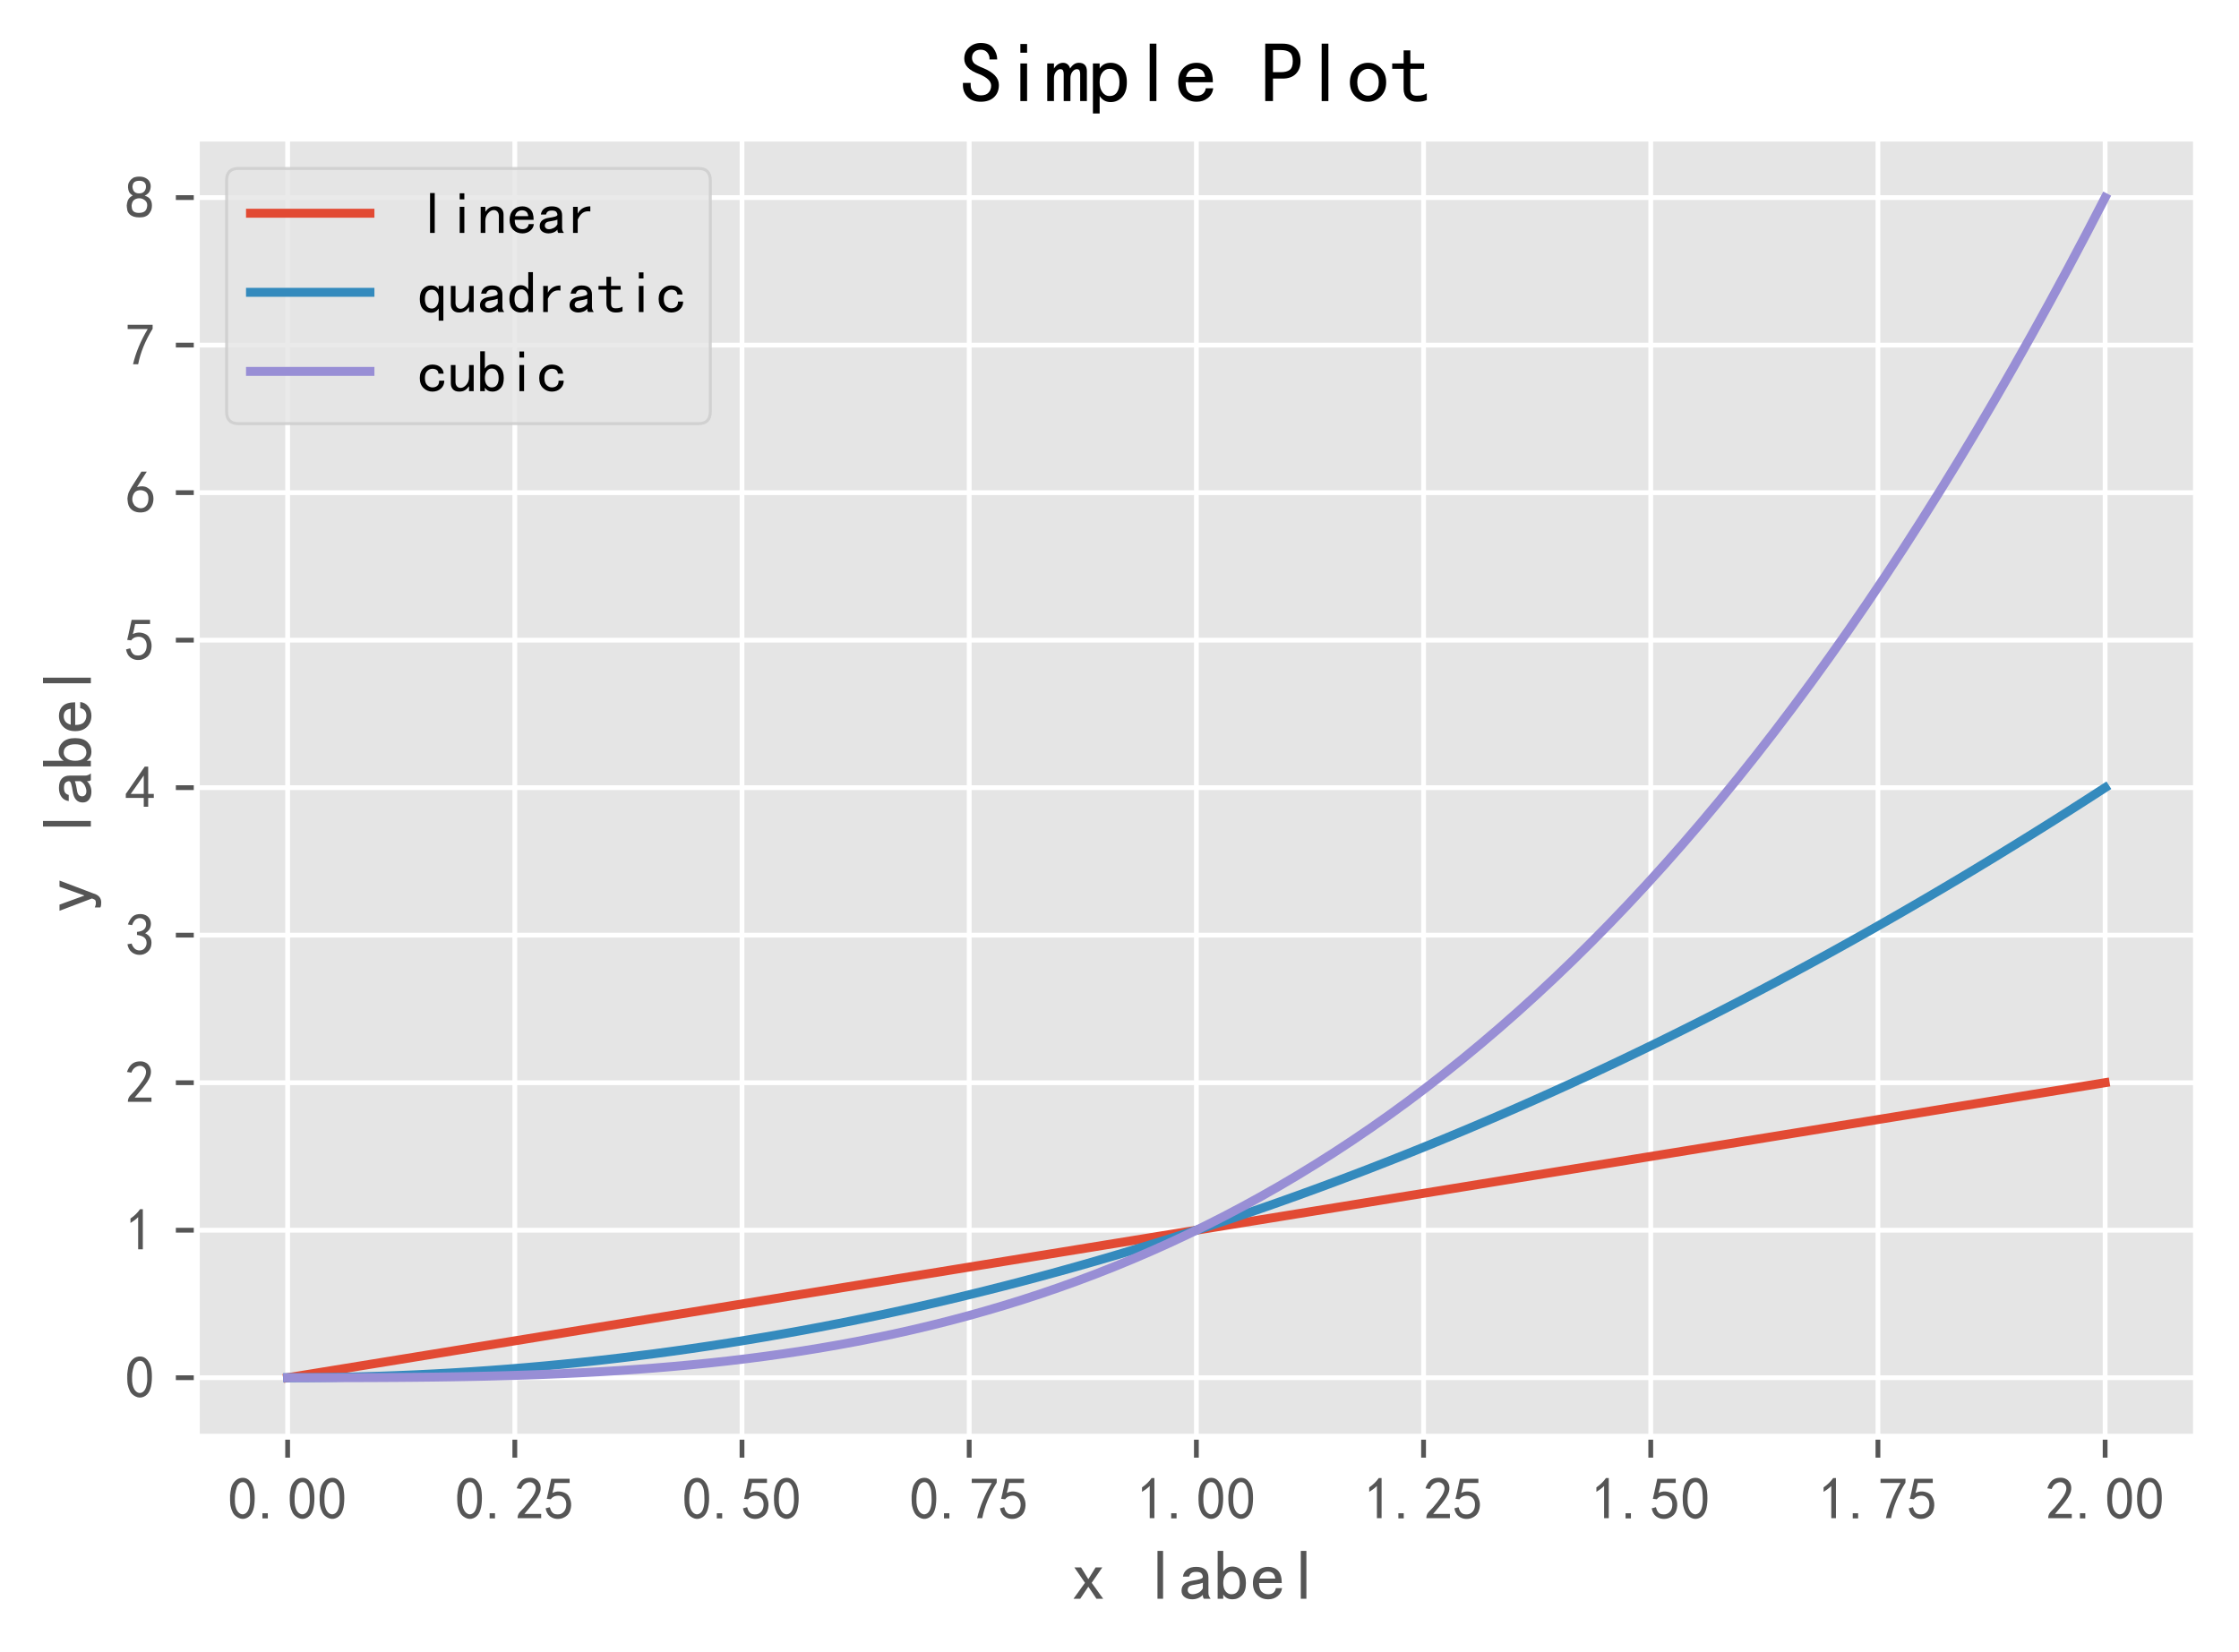 <?xml version="1.0" encoding="utf-8" standalone="no"?>
<!DOCTYPE svg PUBLIC "-//W3C//DTD SVG 1.1//EN"
  "http://www.w3.org/Graphics/SVG/1.1/DTD/svg11.dtd">
<!-- Created with matplotlib (https://matplotlib.org/) -->
<svg height="276.728pt" version="1.1" viewBox="0 0 374.95 276.728" width="374.95pt" xmlns="http://www.w3.org/2000/svg" xmlns:xlink="http://www.w3.org/1999/xlink">
 <defs>
  <style type="text/css">
*{stroke-linecap:butt;stroke-linejoin:round;}
  </style>
 </defs>
 <g id="figure_1">
  <g id="patch_1">
   <path d="M 0 276.728 
L 374.95 276.728 
L 374.95 0 
L 0 0 
z
" style="fill:#ffffff;"/>
  </g>
  <g id="axes_1">
   <g id="patch_2">
    <path d="M 32.95 240.653 
L 367.75 240.653 
L 367.75 23.212 
L 32.95 23.212 
z
" style="fill:#e5e5e5;"/>
   </g>
   <g id="matplotlib.axis_1">
    <g id="xtick_1">
     <g id="line2d_1">
      <path clip-path="url(#p4302045e38)" d="M 48.168 240.653 
L 48.168 23.212 
" style="fill:none;stroke:#ffffff;stroke-linecap:square;stroke-width:0.8;"/>
     </g>
     <g id="line2d_2">
      <defs>
       <path d="M 0 0 
L 0 3.5 
" id="m33b8dffc0c" style="stroke:#555555;stroke-width:0.8;"/>
      </defs>
      <g>
       <use style="fill:#555555;stroke:#555555;stroke-width:0.8;" x="48.168" xlink:href="#m33b8dffc0c" y="240.653"/>
      </g>
     </g>
     <g id="text_1">
      <!-- 0.00 -->
      <defs>
       <path d="M 3.125 29.297 
Q 3.906 50 6.438 56.047 
Q 8.984 62.109 13.672 66.016 
Q 18.359 69.922 25.188 69.922 
Q 32.031 69.922 37.109 64.25 
Q 42.188 58.594 43.75 50 
Q 45.312 41.406 44.719 30.266 
Q 44.141 19.141 40.812 12.109 
Q 37.5 5.078 30.859 2.344 
Q 24.219 -0.391 17.578 2.922 
Q 10.938 6.25 8.203 11.719 
Q 5.469 17.188 4.297 23.234 
Q 3.125 29.297 3.906 50 
z
M 12.891 52.734 
Q 10.547 31.25 12.5 22.844 
Q 14.453 14.453 18.938 10.938 
Q 23.438 7.422 28.125 9.562 
Q 32.812 11.719 34.953 18.156 
Q 37.109 24.609 37.109 32.219 
Q 37.109 39.844 36.516 46.094 
Q 35.938 52.344 33 57.422 
Q 30.078 62.5 25.188 62.688 
Q 20.312 62.891 16.594 57.812 
Q 12.891 52.734 10.547 31.25 
z
" id="SimHei-48"/>
       <path d="M 16.797 1.953 
L 7.812 1.953 
L 7.812 10.547 
L 16.797 10.547 
z
" id="SimHei-46"/>
      </defs>
      <g style="fill:#555555;" transform="translate(38.168 254.528)scale(0.1 -0.1)">
       <use xlink:href="#SimHei-48"/>
       <use x="50" xlink:href="#SimHei-46"/>
       <use x="100" xlink:href="#SimHei-48"/>
       <use x="150" xlink:href="#SimHei-48"/>
      </g>
     </g>
    </g>
    <g id="xtick_2">
     <g id="line2d_3">
      <path clip-path="url(#p4302045e38)" d="M 86.214 240.653 
L 86.214 23.212 
" style="fill:none;stroke:#ffffff;stroke-linecap:square;stroke-width:0.8;"/>
     </g>
     <g id="line2d_4">
      <g>
       <use style="fill:#555555;stroke:#555555;stroke-width:0.8;" x="86.214" xlink:href="#m33b8dffc0c" y="240.653"/>
      </g>
     </g>
     <g id="text_2">
      <!-- 0.25 -->
      <defs>
       <path d="M 4.688 3.906 
Q 5.078 9.766 10.156 14.453 
Q 15.234 19.141 23.047 29.094 
Q 30.859 39.062 33.203 44.531 
Q 35.547 50 34.953 53.906 
Q 34.375 57.812 31.25 60.344 
Q 28.125 62.891 24.016 62.5 
Q 19.922 62.109 16.203 59.375 
Q 12.5 56.641 10.547 51.172 
L 3.125 52.344 
Q 6.25 61.328 11.125 65.422 
Q 16.016 69.531 22.656 69.922 
Q 26.562 70.312 29.688 69.719 
Q 32.812 69.141 36.125 66.984 
Q 39.453 64.844 41.594 60.547 
Q 43.75 56.25 43.156 50.188 
Q 42.578 44.141 37.109 35.734 
Q 31.641 27.344 16.016 9.375 
L 44.141 9.375 
L 44.141 2.344 
L 4.688 2.344 
z
" id="SimHei-50"/>
       <path d="M 8.594 20.703 
Q 11.328 10.156 17.969 8.984 
Q 24.609 7.812 28.703 10.344 
Q 32.812 12.891 34.562 16.984 
Q 36.328 21.094 36.125 26.172 
Q 35.938 31.25 33.391 34.766 
Q 30.859 38.281 26.953 39.453 
Q 23.047 40.625 18.156 39.453 
Q 13.281 38.281 10.156 33.984 
L 3.516 34.766 
Q 4.297 37.109 10.938 68.359 
L 41.797 68.359 
L 41.797 61.328 
L 16.797 61.328 
Q 14.844 50.781 12.891 44.531 
Q 18.75 47.266 23.828 47.062 
Q 28.906 46.875 33.594 44.719 
Q 38.281 42.578 40.422 38.859 
Q 42.578 35.156 43.547 31.438 
Q 44.531 27.734 44.328 23.438 
Q 44.141 19.141 42.578 14.641 
Q 41.016 10.156 37.891 7.219 
Q 34.766 4.297 30.266 2.531 
Q 25.781 0.781 19.922 1.172 
Q 14.062 1.562 8.781 5.469 
Q 3.516 9.375 1.562 18.75 
z
" id="SimHei-53"/>
      </defs>
      <g style="fill:#555555;" transform="translate(76.214 254.528)scale(0.1 -0.1)">
       <use xlink:href="#SimHei-48"/>
       <use x="50" xlink:href="#SimHei-46"/>
       <use x="100" xlink:href="#SimHei-50"/>
       <use x="150" xlink:href="#SimHei-53"/>
      </g>
     </g>
    </g>
    <g id="xtick_3">
     <g id="line2d_5">
      <path clip-path="url(#p4302045e38)" d="M 124.259 240.653 
L 124.259 23.212 
" style="fill:none;stroke:#ffffff;stroke-linecap:square;stroke-width:0.8;"/>
     </g>
     <g id="line2d_6">
      <g>
       <use style="fill:#555555;stroke:#555555;stroke-width:0.8;" x="124.259" xlink:href="#m33b8dffc0c" y="240.653"/>
      </g>
     </g>
     <g id="text_3">
      <!-- 0.50 -->
      <g style="fill:#555555;" transform="translate(114.259 254.528)scale(0.1 -0.1)">
       <use xlink:href="#SimHei-48"/>
       <use x="50" xlink:href="#SimHei-46"/>
       <use x="100" xlink:href="#SimHei-53"/>
       <use x="150" xlink:href="#SimHei-48"/>
      </g>
     </g>
    </g>
    <g id="xtick_4">
     <g id="line2d_7">
      <path clip-path="url(#p4302045e38)" d="M 162.305 240.653 
L 162.305 23.212 
" style="fill:none;stroke:#ffffff;stroke-linecap:square;stroke-width:0.8;"/>
     </g>
     <g id="line2d_8">
      <g>
       <use style="fill:#555555;stroke:#555555;stroke-width:0.8;" x="162.305" xlink:href="#m33b8dffc0c" y="240.653"/>
      </g>
     </g>
     <g id="text_4">
      <!-- 0.75 -->
      <defs>
       <path d="M 13.281 2.344 
Q 20.312 32.031 37.891 61.328 
L 4.297 61.328 
L 4.297 68.359 
L 46.094 68.359 
L 46.094 61.719 
Q 27.734 32.031 21.875 2.344 
L 13.281 2.344 
z
" id="SimHei-55"/>
      </defs>
      <g style="fill:#555555;" transform="translate(152.305 254.528)scale(0.1 -0.1)">
       <use xlink:href="#SimHei-48"/>
       <use x="50" xlink:href="#SimHei-46"/>
       <use x="100" xlink:href="#SimHei-55"/>
       <use x="150" xlink:href="#SimHei-53"/>
      </g>
     </g>
    </g>
    <g id="xtick_5">
     <g id="line2d_9">
      <path clip-path="url(#p4302045e38)" d="M 200.35 240.653 
L 200.35 23.212 
" style="fill:none;stroke:#ffffff;stroke-linecap:square;stroke-width:0.8;"/>
     </g>
     <g id="line2d_10">
      <g>
       <use style="fill:#555555;stroke:#555555;stroke-width:0.8;" x="200.35" xlink:href="#m33b8dffc0c" y="240.653"/>
      </g>
     </g>
     <g id="text_5">
      <!-- 1.00 -->
      <defs>
       <path d="M 21.875 56.25 
Q 16.797 51.172 8.984 46.484 
L 8.984 53.906 
Q 18.75 60.547 25 69.531 
L 29.688 69.531 
L 29.688 2.344 
L 21.875 2.344 
z
" id="SimHei-49"/>
      </defs>
      <g style="fill:#555555;" transform="translate(190.35 254.528)scale(0.1 -0.1)">
       <use xlink:href="#SimHei-49"/>
       <use x="50" xlink:href="#SimHei-46"/>
       <use x="100" xlink:href="#SimHei-48"/>
       <use x="150" xlink:href="#SimHei-48"/>
      </g>
     </g>
    </g>
    <g id="xtick_6">
     <g id="line2d_11">
      <path clip-path="url(#p4302045e38)" d="M 238.395 240.653 
L 238.395 23.212 
" style="fill:none;stroke:#ffffff;stroke-linecap:square;stroke-width:0.8;"/>
     </g>
     <g id="line2d_12">
      <g>
       <use style="fill:#555555;stroke:#555555;stroke-width:0.8;" x="238.395" xlink:href="#m33b8dffc0c" y="240.653"/>
      </g>
     </g>
     <g id="text_6">
      <!-- 1.25 -->
      <g style="fill:#555555;" transform="translate(228.395 254.528)scale(0.1 -0.1)">
       <use xlink:href="#SimHei-49"/>
       <use x="50" xlink:href="#SimHei-46"/>
       <use x="100" xlink:href="#SimHei-50"/>
       <use x="150" xlink:href="#SimHei-53"/>
      </g>
     </g>
    </g>
    <g id="xtick_7">
     <g id="line2d_13">
      <path clip-path="url(#p4302045e38)" d="M 276.441 240.653 
L 276.441 23.212 
" style="fill:none;stroke:#ffffff;stroke-linecap:square;stroke-width:0.8;"/>
     </g>
     <g id="line2d_14">
      <g>
       <use style="fill:#555555;stroke:#555555;stroke-width:0.8;" x="276.441" xlink:href="#m33b8dffc0c" y="240.653"/>
      </g>
     </g>
     <g id="text_7">
      <!-- 1.50 -->
      <g style="fill:#555555;" transform="translate(266.441 254.528)scale(0.1 -0.1)">
       <use xlink:href="#SimHei-49"/>
       <use x="50" xlink:href="#SimHei-46"/>
       <use x="100" xlink:href="#SimHei-53"/>
       <use x="150" xlink:href="#SimHei-48"/>
      </g>
     </g>
    </g>
    <g id="xtick_8">
     <g id="line2d_15">
      <path clip-path="url(#p4302045e38)" d="M 314.486 240.653 
L 314.486 23.212 
" style="fill:none;stroke:#ffffff;stroke-linecap:square;stroke-width:0.8;"/>
     </g>
     <g id="line2d_16">
      <g>
       <use style="fill:#555555;stroke:#555555;stroke-width:0.8;" x="314.486" xlink:href="#m33b8dffc0c" y="240.653"/>
      </g>
     </g>
     <g id="text_8">
      <!-- 1.75 -->
      <g style="fill:#555555;" transform="translate(304.486 254.528)scale(0.1 -0.1)">
       <use xlink:href="#SimHei-49"/>
       <use x="50" xlink:href="#SimHei-46"/>
       <use x="100" xlink:href="#SimHei-55"/>
       <use x="150" xlink:href="#SimHei-53"/>
      </g>
     </g>
    </g>
    <g id="xtick_9">
     <g id="line2d_17">
      <path clip-path="url(#p4302045e38)" d="M 352.532 240.653 
L 352.532 23.212 
" style="fill:none;stroke:#ffffff;stroke-linecap:square;stroke-width:0.8;"/>
     </g>
     <g id="line2d_18">
      <g>
       <use style="fill:#555555;stroke:#555555;stroke-width:0.8;" x="352.532" xlink:href="#m33b8dffc0c" y="240.653"/>
      </g>
     </g>
     <g id="text_9">
      <!-- 2.00 -->
      <g style="fill:#555555;" transform="translate(342.532 254.528)scale(0.1 -0.1)">
       <use xlink:href="#SimHei-50"/>
       <use x="50" xlink:href="#SimHei-46"/>
       <use x="100" xlink:href="#SimHei-48"/>
       <use x="150" xlink:href="#SimHei-48"/>
      </g>
     </g>
    </g>
    <g id="text_10">
     <!-- x label -->
     <defs>
      <path d="M 44.922 1.953 
L 35.547 1.953 
L 24.219 18.75 
L 12.891 1.953 
L 3.516 1.953 
L 19.531 24.219 
L 4.688 45.703 
L 14.062 45.703 
L 24.219 29.297 
L 34.375 45.703 
L 43.75 45.703 
L 28.906 24.219 
z
" id="SimHei-120"/>
      <path id="SimHei-32"/>
      <path d="M 28.516 1.953 
L 20.703 1.953 
L 20.703 68.75 
L 28.516 68.75 
z
" id="SimHei-108"/>
      <path d="M 44.922 1.953 
L 35.547 1.953 
Q 34.766 2.734 34.375 4.094 
Q 33.984 5.469 33.984 7.422 
Q 31.25 4.297 27.344 2.734 
Q 23.438 1.172 19.141 1.172 
Q 12.891 1.172 8.594 4.297 
Q 4.297 7.422 4.297 13.281 
Q 4.297 19.141 8.203 22.656 
Q 12.109 26.172 20.312 27.344 
Q 25.781 28.125 29.875 29.297 
Q 33.984 30.469 33.984 32.422 
Q 33.984 34.766 32.219 37.109 
Q 30.469 39.453 24.609 39.453 
Q 19.922 39.453 17.766 37.688 
Q 15.625 35.938 14.844 32.812 
L 6.25 32.812 
Q 7.031 39.062 11.906 42.766 
Q 16.797 46.484 24.609 46.484 
Q 33.203 46.484 37.5 42.578 
Q 41.797 38.672 41.797 31.641 
L 41.797 10.156 
Q 41.797 7.812 42.578 5.859 
Q 43.359 3.906 44.922 1.953 
z
M 33.984 16.406 
L 33.984 24.219 
Q 31.641 23.438 29.484 22.844 
Q 27.344 22.266 22.266 21.484 
Q 16.406 20.703 14.641 18.75 
Q 12.891 16.797 12.891 14.062 
Q 12.891 11.719 14.641 9.953 
Q 16.406 8.203 19.922 8.203 
Q 23.438 8.203 27.531 10.156 
Q 31.641 12.109 33.984 16.406 
z
" id="SimHei-97"/>
      <path d="M 44.141 23.828 
Q 44.141 12.5 38.672 6.828 
Q 33.203 1.172 25.391 1.172 
Q 21.094 1.172 17.969 2.734 
Q 14.844 4.297 12.5 7.812 
L 12.5 1.953 
L 4.688 1.953 
L 4.688 68.75 
L 12.5 68.75 
L 12.5 39.844 
Q 14.844 43.359 17.969 45.109 
Q 21.094 46.875 25.391 46.875 
Q 33.203 46.875 38.672 41.016 
Q 44.141 35.156 44.141 23.828 
z
M 35.547 23.828 
Q 35.547 31.25 32.609 35.547 
Q 29.688 39.844 23.828 39.844 
Q 19.141 39.844 15.812 35.547 
Q 12.5 31.25 12.5 23.828 
Q 12.5 16.406 15.812 12.297 
Q 19.141 8.203 23.828 8.203 
Q 29.688 8.203 32.609 12.297 
Q 35.547 16.406 35.547 23.828 
z
" id="SimHei-98"/>
      <path d="M 44.531 16.797 
Q 43.75 9.766 38.281 5.469 
Q 32.812 1.172 25.391 1.172 
Q 16.016 1.172 9.953 7.219 
Q 3.906 13.281 3.906 23.828 
Q 3.906 34.375 9.953 40.422 
Q 16.016 46.484 25.391 46.484 
Q 33.594 46.484 38.859 41.203 
Q 44.141 35.938 44.141 23.828 
L 12.5 23.828 
Q 12.5 15.234 16.203 11.719 
Q 19.922 8.203 25.391 8.203 
Q 29.688 8.203 32.422 10.344 
Q 35.156 12.5 35.938 16.797 
z
M 35.156 30.078 
Q 34.375 35.547 31.641 37.688 
Q 28.906 39.844 24.609 39.844 
Q 20.703 39.844 17.578 37.688 
Q 14.453 35.547 12.891 30.078 
z
" id="SimHei-101"/>
     </defs>
     <g style="fill:#555555;" transform="translate(179.35 268.027)scale(0.12 -0.12)">
      <use xlink:href="#SimHei-120"/>
      <use x="50" xlink:href="#SimHei-32"/>
      <use x="100" xlink:href="#SimHei-108"/>
      <use x="150" xlink:href="#SimHei-97"/>
      <use x="200" xlink:href="#SimHei-98"/>
      <use x="250" xlink:href="#SimHei-101"/>
      <use x="300" xlink:href="#SimHei-108"/>
     </g>
    </g>
   </g>
   <g id="matplotlib.axis_2">
    <g id="ytick_1">
     <g id="line2d_19">
      <path clip-path="url(#p4302045e38)" d="M 32.95 230.769 
L 367.75 230.769 
" style="fill:none;stroke:#ffffff;stroke-linecap:square;stroke-width:0.8;"/>
     </g>
     <g id="line2d_20">
      <defs>
       <path d="M 0 0 
L -3.5 0 
" id="m32d37d1f9d" style="stroke:#555555;stroke-width:0.8;"/>
      </defs>
      <g>
       <use style="fill:#555555;stroke:#555555;stroke-width:0.8;" x="32.95" xlink:href="#m32d37d1f9d" y="230.769"/>
      </g>
     </g>
     <g id="text_11">
      <!-- 0 -->
      <g style="fill:#555555;" transform="translate(20.95 234.206)scale(0.1 -0.1)">
       <use xlink:href="#SimHei-48"/>
      </g>
     </g>
    </g>
    <g id="ytick_2">
     <g id="line2d_21">
      <path clip-path="url(#p4302045e38)" d="M 32.95 206.06 
L 367.75 206.06 
" style="fill:none;stroke:#ffffff;stroke-linecap:square;stroke-width:0.8;"/>
     </g>
     <g id="line2d_22">
      <g>
       <use style="fill:#555555;stroke:#555555;stroke-width:0.8;" x="32.95" xlink:href="#m32d37d1f9d" y="206.06"/>
      </g>
     </g>
     <g id="text_12">
      <!-- 1 -->
      <g style="fill:#555555;" transform="translate(20.95 209.497)scale(0.1 -0.1)">
       <use xlink:href="#SimHei-49"/>
      </g>
     </g>
    </g>
    <g id="ytick_3">
     <g id="line2d_23">
      <path clip-path="url(#p4302045e38)" d="M 32.95 181.351 
L 367.75 181.351 
" style="fill:none;stroke:#ffffff;stroke-linecap:square;stroke-width:0.8;"/>
     </g>
     <g id="line2d_24">
      <g>
       <use style="fill:#555555;stroke:#555555;stroke-width:0.8;" x="32.95" xlink:href="#m32d37d1f9d" y="181.351"/>
      </g>
     </g>
     <g id="text_13">
      <!-- 2 -->
      <g style="fill:#555555;" transform="translate(20.95 184.788)scale(0.1 -0.1)">
       <use xlink:href="#SimHei-50"/>
      </g>
     </g>
    </g>
    <g id="ytick_4">
     <g id="line2d_25">
      <path clip-path="url(#p4302045e38)" d="M 32.95 156.642 
L 367.75 156.642 
" style="fill:none;stroke:#ffffff;stroke-linecap:square;stroke-width:0.8;"/>
     </g>
     <g id="line2d_26">
      <g>
       <use style="fill:#555555;stroke:#555555;stroke-width:0.8;" x="32.95" xlink:href="#m32d37d1f9d" y="156.642"/>
      </g>
     </g>
     <g id="text_14">
      <!-- 3 -->
      <defs>
       <path d="M 3.906 19.141 
L 10.938 20.312 
Q 12.5 15.234 16.016 11.906 
Q 19.531 8.594 24.797 8.781 
Q 30.078 8.984 33.203 13.078 
Q 36.328 17.188 35.938 22.453 
Q 35.547 27.734 31.828 30.656 
Q 28.125 33.594 19.922 34.766 
L 19.922 39.844 
Q 28.125 40.625 31.828 44.141 
Q 35.547 47.656 35.156 53.312 
Q 34.766 58.984 30.078 61.516 
Q 25.391 64.062 20.109 62.109 
Q 14.844 60.156 11.719 51.172 
L 4.688 52.344 
Q 7.031 59.375 11.125 64.062 
Q 15.234 68.75 22.266 69.531 
Q 29.297 70.312 34.562 67.766 
Q 39.844 65.234 41.984 59.953 
Q 44.141 54.688 42.578 48.438 
Q 41.016 42.188 33.594 37.5 
Q 39.062 35.156 41.984 30.469 
Q 44.922 25.781 43.938 18.156 
Q 42.969 10.547 37.109 5.859 
Q 31.25 1.172 23.828 1.359 
Q 16.406 1.562 10.938 6.047 
Q 5.469 10.547 3.906 19.141 
z
" id="SimHei-51"/>
      </defs>
      <g style="fill:#555555;" transform="translate(20.95 160.079)scale(0.1 -0.1)">
       <use xlink:href="#SimHei-51"/>
      </g>
     </g>
    </g>
    <g id="ytick_5">
     <g id="line2d_27">
      <path clip-path="url(#p4302045e38)" d="M 32.95 131.933 
L 367.75 131.933 
" style="fill:none;stroke:#ffffff;stroke-linecap:square;stroke-width:0.8;"/>
     </g>
     <g id="line2d_28">
      <g>
       <use style="fill:#555555;stroke:#555555;stroke-width:0.8;" x="32.95" xlink:href="#m32d37d1f9d" y="131.933"/>
      </g>
     </g>
     <g id="text_15">
      <!-- 4 -->
      <defs>
       <path d="M 31.25 17.188 
L 1.172 17.188 
L 1.172 23.828 
L 32.812 69.531 
L 38.672 69.531 
L 38.672 23.828 
L 48.047 23.828 
L 48.047 17.188 
L 38.672 17.188 
L 38.672 2.344 
L 31.25 2.344 
z
M 31.25 23.828 
L 31.25 54.688 
L 9.375 23.828 
z
" id="SimHei-52"/>
      </defs>
      <g style="fill:#555555;" transform="translate(20.95 135.37)scale(0.1 -0.1)">
       <use xlink:href="#SimHei-52"/>
      </g>
     </g>
    </g>
    <g id="ytick_6">
     <g id="line2d_29">
      <path clip-path="url(#p4302045e38)" d="M 32.95 107.223 
L 367.75 107.223 
" style="fill:none;stroke:#ffffff;stroke-linecap:square;stroke-width:0.8;"/>
     </g>
     <g id="line2d_30">
      <g>
       <use style="fill:#555555;stroke:#555555;stroke-width:0.8;" x="32.95" xlink:href="#m32d37d1f9d" y="107.223"/>
      </g>
     </g>
     <g id="text_16">
      <!-- 5 -->
      <g style="fill:#555555;" transform="translate(20.95 110.661)scale(0.1 -0.1)">
       <use xlink:href="#SimHei-53"/>
      </g>
     </g>
    </g>
    <g id="ytick_7">
     <g id="line2d_31">
      <path clip-path="url(#p4302045e38)" d="M 32.95 82.514 
L 367.75 82.514 
" style="fill:none;stroke:#ffffff;stroke-linecap:square;stroke-width:0.8;"/>
     </g>
     <g id="line2d_32">
      <g>
       <use style="fill:#555555;stroke:#555555;stroke-width:0.8;" x="32.95" xlink:href="#m32d37d1f9d" y="82.514"/>
      </g>
     </g>
     <g id="text_17">
      <!-- 6 -->
      <defs>
       <path d="M 3.516 19.531 
Q 4.297 30.859 6.047 34.766 
Q 7.812 38.672 11.328 44.531 
L 27.344 69.531 
L 36.328 69.531 
L 19.922 43.75 
Q 30.469 46.484 36.719 42.969 
Q 42.969 39.453 45.109 34.953 
Q 47.266 30.469 47.453 25.188 
Q 47.656 19.922 45.891 14.844 
Q 44.141 9.766 39.641 5.656 
Q 35.156 1.562 27.141 1.172 
Q 19.141 0.781 13.469 4.094 
Q 7.812 7.422 5.656 13.469 
Q 3.516 19.531 4.297 30.859 
z
M 12.5 16.016 
Q 19.531 8.594 25.391 8.203 
Q 31.25 7.812 35.156 12.109 
Q 39.062 16.406 39.062 24.609 
Q 39.062 32.812 34.172 35.938 
Q 29.297 39.062 23.234 38.281 
Q 17.188 37.5 14.453 32.422 
Q 11.719 27.344 12.109 21.672 
Q 12.5 16.016 19.531 8.594 
z
" id="SimHei-54"/>
      </defs>
      <g style="fill:#555555;" transform="translate(20.95 85.952)scale(0.1 -0.1)">
       <use xlink:href="#SimHei-54"/>
      </g>
     </g>
    </g>
    <g id="ytick_8">
     <g id="line2d_33">
      <path clip-path="url(#p4302045e38)" d="M 32.95 57.805 
L 367.75 57.805 
" style="fill:none;stroke:#ffffff;stroke-linecap:square;stroke-width:0.8;"/>
     </g>
     <g id="line2d_34">
      <g>
       <use style="fill:#555555;stroke:#555555;stroke-width:0.8;" x="32.95" xlink:href="#m32d37d1f9d" y="57.805"/>
      </g>
     </g>
     <g id="text_18">
      <!-- 7 -->
      <g style="fill:#555555;" transform="translate(20.95 61.243)scale(0.1 -0.1)">
       <use xlink:href="#SimHei-55"/>
      </g>
     </g>
    </g>
    <g id="ytick_9">
     <g id="line2d_35">
      <path clip-path="url(#p4302045e38)" d="M 32.95 33.096 
L 367.75 33.096 
" style="fill:none;stroke:#ffffff;stroke-linecap:square;stroke-width:0.8;"/>
     </g>
     <g id="line2d_36">
      <g>
       <use style="fill:#555555;stroke:#555555;stroke-width:0.8;" x="32.95" xlink:href="#m32d37d1f9d" y="33.096"/>
      </g>
     </g>
     <g id="text_19">
      <!-- 8 -->
      <defs>
       <path d="M 2.734 16.797 
Q 2.734 26.172 5.078 30.656 
Q 7.422 35.156 12.891 37.891 
Q 8.203 40.625 6.641 43.938 
Q 5.078 47.266 4.875 51.562 
Q 4.688 55.859 6.047 58.984 
Q 7.422 62.109 10.156 64.844 
Q 12.891 67.578 16.203 68.547 
Q 19.531 69.531 23.438 69.531 
Q 27.344 69.531 30.469 68.75 
Q 33.594 67.969 37.109 65.422 
Q 40.625 62.891 42.188 58.203 
Q 43.75 53.516 41.984 47.266 
Q 40.234 41.016 32.812 37.5 
Q 39.453 35.547 42.188 31.438 
Q 44.922 27.344 44.922 21.484 
Q 44.922 15.625 43.156 12.109 
Q 41.406 8.594 39.25 6.25 
Q 37.109 3.906 33.391 2.531 
Q 29.688 1.172 24.016 1.172 
Q 18.359 1.172 14.25 2.531 
Q 10.156 3.906 7.422 6.641 
Q 4.688 9.375 3.703 13.078 
Q 2.734 16.797 2.734 26.172 
z
M 10.938 26.562 
Q 10.547 17.188 12.297 13.672 
Q 14.062 10.156 18.75 9.172 
Q 23.438 8.203 28.516 9.375 
Q 33.594 10.547 35.547 14.844 
Q 37.5 19.141 36.906 23.438 
Q 36.328 27.734 32.031 30.656 
Q 27.734 33.594 22.656 33.203 
Q 17.578 32.812 14.25 29.688 
Q 10.938 26.562 10.547 17.188 
z
M 12.109 56.25 
Q 12.109 48.438 14.844 44.922 
Q 17.578 41.406 23.438 41.406 
Q 29.297 41.406 32.219 44.922 
Q 35.156 48.438 34.953 53.312 
Q 34.766 58.203 31.438 60.547 
Q 28.125 62.891 22.453 62.5 
Q 16.797 62.109 14.453 59.172 
Q 12.109 56.25 12.109 48.438 
z
" id="SimHei-56"/>
      </defs>
      <g style="fill:#555555;" transform="translate(20.95 36.534)scale(0.1 -0.1)">
       <use xlink:href="#SimHei-56"/>
      </g>
     </g>
    </g>
    <g id="text_20">
     <!-- y label -->
     <defs>
      <path d="M 45.312 45.703 
L 27.344 -1.562 
Q 25.781 -7.031 22.656 -9.766 
Q 19.531 -12.5 14.844 -12.5 
Q 12.891 -12.5 11.125 -12.297 
Q 9.375 -12.109 7.812 -11.328 
L 7.812 -3.516 
Q 9.375 -4.297 10.938 -4.688 
Q 12.5 -5.078 13.672 -5.078 
Q 16.797 -5.078 17.969 -4.094 
Q 19.141 -3.125 20.312 0.391 
L 3.125 45.703 
L 11.719 45.703 
L 24.219 11.328 
L 24.609 11.328 
L 36.719 45.703 
z
" id="SimHei-121"/>
     </defs>
     <g style="fill:#555555;" transform="translate(15.45 152.933)rotate(-90)scale(0.12 -0.12)">
      <use xlink:href="#SimHei-121"/>
      <use x="50" xlink:href="#SimHei-32"/>
      <use x="100" xlink:href="#SimHei-108"/>
      <use x="150" xlink:href="#SimHei-97"/>
      <use x="200" xlink:href="#SimHei-98"/>
      <use x="250" xlink:href="#SimHei-101"/>
      <use x="300" xlink:href="#SimHei-108"/>
     </g>
    </g>
   </g>
   <g id="line2d_37">
    <path clip-path="url(#p4302045e38)" d="M 48.168 230.769 
L 51.243 230.27 
L 54.317 229.771 
L 57.391 229.271 
L 60.466 228.772 
L 63.54 228.273 
L 66.614 227.774 
L 69.689 227.275 
L 72.763 226.775 
L 75.838 226.276 
L 78.912 225.777 
L 81.986 225.278 
L 85.061 224.779 
L 88.135 224.28 
L 91.21 223.78 
L 94.284 223.281 
L 97.358 222.782 
L 100.433 222.283 
L 103.507 221.784 
L 106.581 221.285 
L 109.656 220.785 
L 112.73 220.286 
L 115.805 219.787 
L 118.879 219.288 
L 121.953 218.789 
L 125.028 218.29 
L 128.102 217.79 
L 131.176 217.291 
L 134.251 216.792 
L 137.325 216.293 
L 140.4 215.794 
L 143.474 215.294 
L 146.548 214.795 
L 149.623 214.296 
L 152.697 213.797 
L 155.771 213.298 
L 158.846 212.799 
L 161.92 212.299 
L 164.995 211.8 
L 168.069 211.301 
L 171.143 210.802 
L 174.218 210.303 
L 177.292 209.804 
L 180.367 209.304 
L 183.441 208.805 
L 186.515 208.306 
L 189.59 207.807 
L 192.664 207.308 
L 195.738 206.809 
L 198.813 206.309 
L 201.887 205.81 
L 204.962 205.311 
L 208.036 204.812 
L 211.11 204.313 
L 214.185 203.813 
L 217.259 203.314 
L 220.333 202.815 
L 223.408 202.316 
L 226.482 201.817 
L 229.557 201.318 
L 232.631 200.818 
L 235.705 200.319 
L 238.78 199.82 
L 241.854 199.321 
L 244.929 198.822 
L 248.003 198.323 
L 251.077 197.823 
L 254.152 197.324 
L 257.226 196.825 
L 260.3 196.326 
L 263.375 195.827 
L 266.449 195.328 
L 269.524 194.828 
L 272.598 194.329 
L 275.672 193.83 
L 278.747 193.331 
L 281.821 192.832 
L 284.895 192.333 
L 287.97 191.833 
L 291.044 191.334 
L 294.119 190.835 
L 297.193 190.336 
L 300.267 189.837 
L 303.342 189.337 
L 306.416 188.838 
L 309.49 188.339 
L 312.565 187.84 
L 315.639 187.341 
L 318.714 186.842 
L 321.788 186.342 
L 324.862 185.843 
L 327.937 185.344 
L 331.011 184.845 
L 334.086 184.346 
L 337.16 183.847 
L 340.234 183.347 
L 343.309 182.848 
L 346.383 182.349 
L 349.457 181.85 
L 352.532 181.351 
" style="fill:none;stroke:#e24a33;stroke-linecap:square;stroke-width:1.5;"/>
   </g>
   <g id="line2d_38">
    <path clip-path="url(#p4302045e38)" d="M 48.168 230.769 
L 51.243 230.759 
L 54.317 230.729 
L 57.391 230.678 
L 60.466 230.608 
L 63.54 230.517 
L 66.614 230.406 
L 69.689 230.275 
L 72.763 230.123 
L 75.838 229.952 
L 78.912 229.76 
L 81.986 229.549 
L 85.061 229.317 
L 88.135 229.065 
L 91.21 228.792 
L 94.284 228.5 
L 97.358 228.187 
L 100.433 227.854 
L 103.507 227.502 
L 106.581 227.128 
L 109.656 226.735 
L 112.73 226.322 
L 115.805 225.888 
L 118.879 225.434 
L 121.953 224.96 
L 125.028 224.466 
L 128.102 223.952 
L 131.176 223.417 
L 134.251 222.863 
L 137.325 222.288 
L 140.4 221.693 
L 143.474 221.078 
L 146.548 220.443 
L 149.623 219.787 
L 152.697 219.111 
L 155.771 218.416 
L 158.846 217.7 
L 161.92 216.963 
L 164.995 216.207 
L 168.069 215.431 
L 171.143 214.634 
L 174.218 213.817 
L 177.292 212.98 
L 180.367 212.123 
L 183.441 211.246 
L 186.515 210.348 
L 189.59 209.43 
L 192.664 208.493 
L 195.738 207.535 
L 198.813 206.556 
L 201.887 205.558 
L 204.962 204.54 
L 208.036 203.501 
L 211.11 202.442 
L 214.185 201.363 
L 217.259 200.264 
L 220.333 199.144 
L 223.408 198.005 
L 226.482 196.845 
L 229.557 195.665 
L 232.631 194.465 
L 235.705 193.245 
L 238.78 192.005 
L 241.854 190.744 
L 244.929 189.464 
L 248.003 188.163 
L 251.077 186.842 
L 254.152 185.5 
L 257.226 184.139 
L 260.3 182.757 
L 263.375 181.356 
L 266.449 179.934 
L 269.524 178.492 
L 272.598 177.03 
L 275.672 175.547 
L 278.747 174.045 
L 281.821 172.522 
L 284.895 170.979 
L 287.97 169.416 
L 291.044 167.833 
L 294.119 166.229 
L 297.193 164.606 
L 300.267 162.962 
L 303.342 161.298 
L 306.416 159.614 
L 309.49 157.91 
L 312.565 156.185 
L 315.639 154.441 
L 318.714 152.676 
L 321.788 150.891 
L 324.862 149.086 
L 327.937 147.261 
L 331.011 145.415 
L 334.086 143.55 
L 337.16 141.664 
L 340.234 139.758 
L 343.309 137.832 
L 346.383 135.886 
L 349.457 133.919 
L 352.532 131.933 
" style="fill:none;stroke:#348abd;stroke-linecap:square;stroke-width:1.5;"/>
   </g>
   <g id="line2d_39">
    <path clip-path="url(#p4302045e38)" d="M 48.168 230.769 
L 51.243 230.769 
L 54.317 230.767 
L 57.391 230.763 
L 60.466 230.756 
L 63.54 230.743 
L 66.614 230.725 
L 69.689 230.699 
L 72.763 230.665 
L 75.838 230.62 
L 78.912 230.565 
L 81.986 230.498 
L 85.061 230.417 
L 88.135 230.321 
L 91.21 230.21 
L 94.284 230.081 
L 97.358 229.934 
L 100.433 229.768 
L 103.507 229.581 
L 106.581 229.372 
L 109.656 229.139 
L 112.73 228.882 
L 115.805 228.6 
L 118.879 228.29 
L 121.953 227.953 
L 125.028 227.586 
L 128.102 227.188 
L 131.176 226.759 
L 134.251 226.297 
L 137.325 225.8 
L 140.4 225.268 
L 143.474 224.7 
L 146.548 224.093 
L 149.623 223.448 
L 152.697 222.762 
L 155.771 222.034 
L 158.846 221.264 
L 161.92 220.45 
L 164.995 219.59 
L 168.069 218.684 
L 171.143 217.731 
L 174.218 216.728 
L 177.292 215.675 
L 180.367 214.571 
L 183.441 213.415 
L 186.515 212.205 
L 189.59 210.939 
L 192.664 209.618 
L 195.738 208.239 
L 198.813 206.801 
L 201.887 205.303 
L 204.962 203.745 
L 208.036 202.124 
L 211.11 200.439 
L 214.185 198.69 
L 217.259 196.874 
L 220.333 194.992 
L 223.408 193.041 
L 226.482 191.02 
L 229.557 188.928 
L 232.631 186.765 
L 235.705 184.527 
L 238.78 182.216 
L 241.854 179.828 
L 244.929 177.364 
L 248.003 174.821 
L 251.077 172.199 
L 254.152 169.496 
L 257.226 166.712 
L 260.3 163.844 
L 263.375 160.892 
L 266.449 157.854 
L 269.524 154.729 
L 272.598 151.517 
L 275.672 148.215 
L 278.747 144.823 
L 281.821 141.339 
L 284.895 137.762 
L 287.97 134.091 
L 291.044 130.325 
L 294.119 126.462 
L 297.193 122.502 
L 300.267 118.442 
L 303.342 114.282 
L 306.416 110.021 
L 309.49 105.657 
L 312.565 101.189 
L 315.639 96.616 
L 318.714 91.937 
L 321.788 87.15 
L 324.862 82.254 
L 327.937 77.249 
L 331.011 72.132 
L 334.086 66.902 
L 337.16 61.559 
L 340.234 56.101 
L 343.309 50.527 
L 346.383 44.836 
L 349.457 39.026 
L 352.532 33.096 
" style="fill:none;stroke:#988ed5;stroke-linecap:square;stroke-width:1.5;"/>
   </g>
   <g id="patch_3">
    <path d="M 32.95 240.653 
L 32.95 23.212 
" style="fill:none;stroke:#ffffff;stroke-linecap:square;stroke-linejoin:miter;"/>
   </g>
   <g id="patch_4">
    <path d="M 367.75 240.653 
L 367.75 23.212 
" style="fill:none;stroke:#ffffff;stroke-linecap:square;stroke-linejoin:miter;"/>
   </g>
   <g id="patch_5">
    <path d="M 32.95 240.653 
L 367.75 240.653 
" style="fill:none;stroke:#ffffff;stroke-linecap:square;stroke-linejoin:miter;"/>
   </g>
   <g id="patch_6">
    <path d="M 32.95 23.212 
L 367.75 23.212 
" style="fill:none;stroke:#ffffff;stroke-linecap:square;stroke-linejoin:miter;"/>
   </g>
   <g id="text_21">
    <!-- Simple Plot -->
    <defs>
     <path d="M 45.312 20.703 
Q 45.312 11.719 39.641 6.438 
Q 33.984 1.172 24.219 1.172 
Q 14.453 1.172 8.984 6.641 
Q 3.516 12.109 3.516 20.312 
L 3.516 23.047 
L 12.5 23.047 
L 12.5 20.703 
Q 12.5 14.844 16.016 11.719 
Q 19.531 8.594 24.219 8.594 
Q 30.469 8.594 33.391 11.906 
Q 36.328 15.234 36.328 19.922 
Q 36.328 23.828 32.812 27.141 
Q 29.297 30.469 22.656 33.203 
Q 13.281 36.719 9.172 41.016 
Q 5.078 45.312 5.078 51.172 
Q 5.078 59.375 10.734 64.453 
Q 16.406 69.531 24.219 69.531 
Q 34.375 69.531 38.859 63.469 
Q 43.359 57.422 43.359 50.391 
L 34.375 50.391 
Q 34.766 54.688 32.031 58.203 
Q 29.297 61.719 24.219 61.719 
Q 19.531 61.719 16.797 59.172 
Q 14.062 56.641 14.062 52.344 
Q 14.062 48.828 16.203 46.281 
Q 18.359 43.75 27.344 40.234 
Q 35.938 36.719 40.625 31.828 
Q 45.312 26.953 45.312 20.703 
z
" id="SimHei-83"/>
     <path d="M 28.125 58.203 
L 20.312 58.203 
L 20.312 68.359 
L 28.125 68.359 
z
M 28.125 1.953 
L 20.312 1.953 
L 20.312 45.703 
L 28.125 45.703 
z
" id="SimHei-105"/>
     <path d="M 47.656 1.953 
L 39.844 1.953 
L 39.844 33.594 
Q 39.844 35.938 39.062 37.5 
Q 38.281 39.062 35.938 39.062 
Q 33.203 39.062 30.859 36.125 
Q 28.516 33.203 28.516 28.516 
L 28.516 1.953 
L 20.703 1.953 
L 20.703 33.594 
Q 20.703 35.938 19.922 37.5 
Q 19.141 39.062 16.797 39.062 
Q 14.062 39.062 11.719 36.125 
Q 9.375 33.203 9.375 28.516 
L 9.375 1.953 
L 1.562 1.953 
L 1.562 45.703 
L 9.375 45.703 
L 9.375 39.844 
Q 11.328 42.969 14.062 44.719 
Q 16.797 46.484 19.922 46.484 
Q 23.047 46.484 25.188 44.719 
Q 27.344 42.969 28.125 39.844 
Q 30.078 42.969 32.609 44.719 
Q 35.156 46.484 38.281 46.484 
Q 42.969 46.484 45.312 43.938 
Q 47.656 41.406 47.656 36.719 
z
" id="SimHei-109"/>
     <path d="M 44.141 23.828 
Q 44.141 12.5 38.672 6.641 
Q 33.203 0.781 25.391 0.781 
Q 21.094 0.781 17.969 2.531 
Q 14.844 4.297 12.5 7.812 
L 12.5 -12.5 
L 4.688 -12.5 
L 4.688 45.703 
L 12.5 45.703 
L 12.5 39.844 
Q 14.844 43.359 17.969 44.922 
Q 21.094 46.484 25.391 46.484 
Q 33.203 46.484 38.672 40.812 
Q 44.141 35.156 44.141 23.828 
z
M 35.547 23.828 
Q 35.547 31.25 32.609 35.344 
Q 29.688 39.453 23.828 39.453 
Q 19.141 39.453 15.812 35.344 
Q 12.5 31.25 12.5 23.828 
Q 12.5 16.406 15.812 12.109 
Q 19.141 7.812 23.828 7.812 
Q 29.688 7.812 32.609 12.109 
Q 35.547 16.406 35.547 23.828 
z
" id="SimHei-112"/>
     <path d="M 46.094 48.438 
Q 46.094 39.062 40.625 33.594 
Q 35.156 28.125 25.391 28.125 
L 14.062 28.125 
L 14.062 1.953 
L 5.078 1.953 
L 5.078 68.75 
L 25.391 68.75 
Q 35.156 68.75 40.625 63.281 
Q 46.094 57.812 46.094 48.438 
z
M 37.109 48.438 
Q 37.109 55.859 33.594 58.594 
Q 30.078 61.328 23.047 61.328 
L 14.062 61.328 
L 14.062 35.547 
L 23.047 35.547 
Q 30.078 35.547 33.594 38.281 
Q 37.109 41.016 37.109 48.438 
z
" id="SimHei-80"/>
     <path d="M 45.703 23.828 
Q 45.703 13.672 39.453 7.422 
Q 33.203 1.172 24.609 1.172 
Q 16.016 1.172 9.766 7.422 
Q 3.516 13.672 3.516 23.828 
Q 3.516 33.984 9.766 40.234 
Q 16.016 46.484 24.609 46.484 
Q 33.203 46.484 39.453 40.234 
Q 45.703 33.984 45.703 23.828 
z
M 37.109 23.828 
Q 37.109 31.641 33.203 35.547 
Q 29.297 39.453 24.609 39.453 
Q 19.922 39.453 16.016 35.547 
Q 12.109 31.641 12.109 23.828 
Q 12.109 16.016 16.016 12.109 
Q 19.922 8.203 24.609 8.203 
Q 29.297 8.203 33.203 12.109 
Q 37.109 16.016 37.109 23.828 
z
" id="SimHei-111"/>
     <path d="M 42.969 3.125 
Q 41.016 2.344 38.469 1.75 
Q 35.938 1.172 31.641 1.172 
Q 24.609 1.172 20.312 5.078 
Q 16.016 8.984 16.016 16.016 
L 16.016 39.453 
L 2.734 39.453 
L 2.734 45.703 
L 16.016 45.703 
L 16.016 60.938 
L 23.828 60.938 
L 23.828 45.703 
L 39.844 45.703 
L 39.844 39.453 
L 23.828 39.453 
L 23.828 15.625 
Q 23.828 12.5 25.391 10.344 
Q 26.953 8.203 31.25 8.203 
Q 35.547 8.203 38.281 8.984 
Q 41.016 9.766 42.969 10.938 
z
" id="SimHei-116"/>
    </defs>
    <g transform="translate(160.75 17.212)scale(0.144 -0.144)">
     <use xlink:href="#SimHei-83"/>
     <use x="50" xlink:href="#SimHei-105"/>
     <use x="100" xlink:href="#SimHei-109"/>
     <use x="150" xlink:href="#SimHei-112"/>
     <use x="200" xlink:href="#SimHei-108"/>
     <use x="250" xlink:href="#SimHei-101"/>
     <use x="300" xlink:href="#SimHei-32"/>
     <use x="350" xlink:href="#SimHei-80"/>
     <use x="400" xlink:href="#SimHei-108"/>
     <use x="450" xlink:href="#SimHei-111"/>
     <use x="500" xlink:href="#SimHei-116"/>
    </g>
   </g>
   <g id="legend_1">
    <g id="patch_7">
     <path d="M 39.95 70.963 
L 116.95 70.963 
Q 118.95 70.963 118.95 68.963 
L 118.95 30.212 
Q 118.95 28.212 116.95 28.212 
L 39.95 28.212 
Q 37.95 28.212 37.95 30.212 
L 37.95 68.963 
Q 37.95 70.963 39.95 70.963 
z
" style="fill:#e5e5e5;opacity:0.8;stroke:#cccccc;stroke-linejoin:miter;stroke-width:0.5;"/>
    </g>
    <g id="line2d_40">
     <path d="M 41.95 35.712 
L 61.95 35.712 
" style="fill:none;stroke:#e24a33;stroke-linecap:square;stroke-width:1.5;"/>
    </g>
    <g id="line2d_41"/>
    <g id="text_22">
     <!-- linear -->
     <defs>
      <path d="M 43.75 1.953 
L 35.938 1.953 
L 35.938 30.078 
Q 35.938 34.766 33.594 37.5 
Q 31.25 40.234 27.344 40.234 
Q 22.266 40.234 17.766 34.953 
Q 13.281 29.688 13.281 21.875 
L 13.281 1.953 
L 5.469 1.953 
L 5.469 45.703 
L 13.281 45.703 
L 13.281 37.5 
Q 16.406 41.797 20.109 44.141 
Q 23.828 46.484 29.688 46.484 
Q 36.719 46.484 40.234 42.578 
Q 43.75 38.672 43.75 32.812 
z
" id="SimHei-110"/>
      <path d="M 39.062 37.891 
Q 31.641 39.062 26.562 35.734 
Q 21.484 32.422 17.969 24.219 
L 17.969 1.953 
L 10.156 1.953 
L 10.156 45.703 
L 17.969 45.703 
L 17.969 34.375 
Q 21.484 40.625 26.75 43.547 
Q 32.031 46.484 39.062 46.484 
z
" id="SimHei-114"/>
     </defs>
     <g transform="translate(69.95 39.212)scale(0.1 -0.1)">
      <use xlink:href="#SimHei-108"/>
      <use x="50" xlink:href="#SimHei-105"/>
      <use x="100" xlink:href="#SimHei-110"/>
      <use x="150" xlink:href="#SimHei-101"/>
      <use x="200" xlink:href="#SimHei-97"/>
      <use x="250" xlink:href="#SimHei-114"/>
     </g>
    </g>
    <g id="line2d_42">
     <path d="M 41.95 48.962 
L 61.95 48.962 
" style="fill:none;stroke:#348abd;stroke-linecap:square;stroke-width:1.5;"/>
    </g>
    <g id="line2d_43"/>
    <g id="text_23">
     <!-- quadratic -->
     <defs>
      <path d="M 42.969 -12.5 
L 35.156 -12.5 
L 35.156 7.812 
Q 32.812 4.297 29.688 2.531 
Q 26.562 0.781 22.266 0.781 
Q 14.453 0.781 8.984 6.641 
Q 3.516 12.5 3.516 23.828 
Q 3.516 35.156 8.984 40.812 
Q 14.453 46.484 22.266 46.484 
Q 26.562 46.484 29.688 44.922 
Q 32.812 43.359 35.156 39.844 
L 35.156 45.703 
L 42.969 45.703 
z
M 35.156 23.828 
Q 35.156 31.25 31.828 35.344 
Q 28.516 39.453 23.828 39.453 
Q 17.969 39.453 15.031 35.344 
Q 12.109 31.25 12.109 23.828 
Q 12.109 16.406 15.031 12.109 
Q 17.969 7.812 23.828 7.812 
Q 28.516 7.812 31.828 12.109 
Q 35.156 16.406 35.156 23.828 
z
" id="SimHei-113"/>
      <path d="M 43.75 1.953 
L 35.938 1.953 
L 35.938 10.156 
Q 32.812 5.859 29.094 3.516 
Q 25.391 1.172 19.531 1.172 
Q 12.5 1.172 8.984 5.078 
Q 5.469 8.984 5.469 14.844 
L 5.469 45.703 
L 13.281 45.703 
L 13.281 17.578 
Q 13.281 12.891 15.625 10.156 
Q 17.969 7.422 21.875 7.422 
Q 26.953 7.422 31.438 12.688 
Q 35.938 17.969 35.938 25.781 
L 35.938 45.703 
L 43.75 45.703 
z
" id="SimHei-117"/>
      <path d="M 42.969 1.953 
L 35.156 1.953 
L 35.156 7.812 
Q 32.812 4.297 29.688 2.734 
Q 26.562 1.172 22.266 1.172 
Q 14.453 1.172 8.984 6.828 
Q 3.516 12.5 3.516 23.828 
Q 3.516 35.156 8.984 41.016 
Q 14.453 46.875 22.266 46.875 
Q 26.562 46.875 29.688 45.109 
Q 32.812 43.359 35.156 39.844 
L 35.156 68.75 
L 42.969 68.75 
z
M 35.156 23.828 
Q 35.156 31.25 31.828 35.547 
Q 28.516 39.844 23.828 39.844 
Q 17.969 39.844 15.031 35.547 
Q 12.109 31.25 12.109 23.828 
Q 12.109 16.406 15.031 12.297 
Q 17.969 8.203 23.828 8.203 
Q 28.516 8.203 31.828 12.297 
Q 35.156 16.406 35.156 23.828 
z
" id="SimHei-100"/>
      <path d="M 44.531 19.531 
Q 44.531 11.328 38.859 6.25 
Q 33.203 1.172 24.609 1.172 
Q 16.016 1.172 9.766 7.219 
Q 3.516 13.281 3.516 23.828 
Q 3.516 34.375 9.766 40.422 
Q 16.016 46.484 24.609 46.484 
Q 33.203 46.484 38.281 41.984 
Q 43.359 37.5 43.359 31.25 
L 34.766 31.25 
Q 34.375 35.938 31.438 37.688 
Q 28.516 39.453 24.609 39.453 
Q 19.922 39.453 16.016 35.734 
Q 12.109 32.031 12.109 23.828 
Q 12.109 15.625 16.016 11.906 
Q 19.922 8.203 24.609 8.203 
Q 29.688 8.203 32.812 10.938 
Q 35.938 13.672 35.938 19.531 
z
" id="SimHei-99"/>
     </defs>
     <g transform="translate(69.95 52.462)scale(0.1 -0.1)">
      <use xlink:href="#SimHei-113"/>
      <use x="50" xlink:href="#SimHei-117"/>
      <use x="100" xlink:href="#SimHei-97"/>
      <use x="150" xlink:href="#SimHei-100"/>
      <use x="200" xlink:href="#SimHei-114"/>
      <use x="250" xlink:href="#SimHei-97"/>
      <use x="300" xlink:href="#SimHei-116"/>
      <use x="350" xlink:href="#SimHei-105"/>
      <use x="400" xlink:href="#SimHei-99"/>
     </g>
    </g>
    <g id="line2d_44">
     <path d="M 41.95 62.212 
L 61.95 62.212 
" style="fill:none;stroke:#988ed5;stroke-linecap:square;stroke-width:1.5;"/>
    </g>
    <g id="line2d_45"/>
    <g id="text_24">
     <!-- cubic -->
     <g transform="translate(69.95 65.713)scale(0.1 -0.1)">
      <use xlink:href="#SimHei-99"/>
      <use x="50" xlink:href="#SimHei-117"/>
      <use x="100" xlink:href="#SimHei-98"/>
      <use x="150" xlink:href="#SimHei-105"/>
      <use x="200" xlink:href="#SimHei-99"/>
     </g>
    </g>
   </g>
  </g>
 </g>
 <defs>
  <clipPath id="p4302045e38">
   <rect height="217.44" width="334.8" x="32.95" y="23.212"/>
  </clipPath>
 </defs>
</svg>
